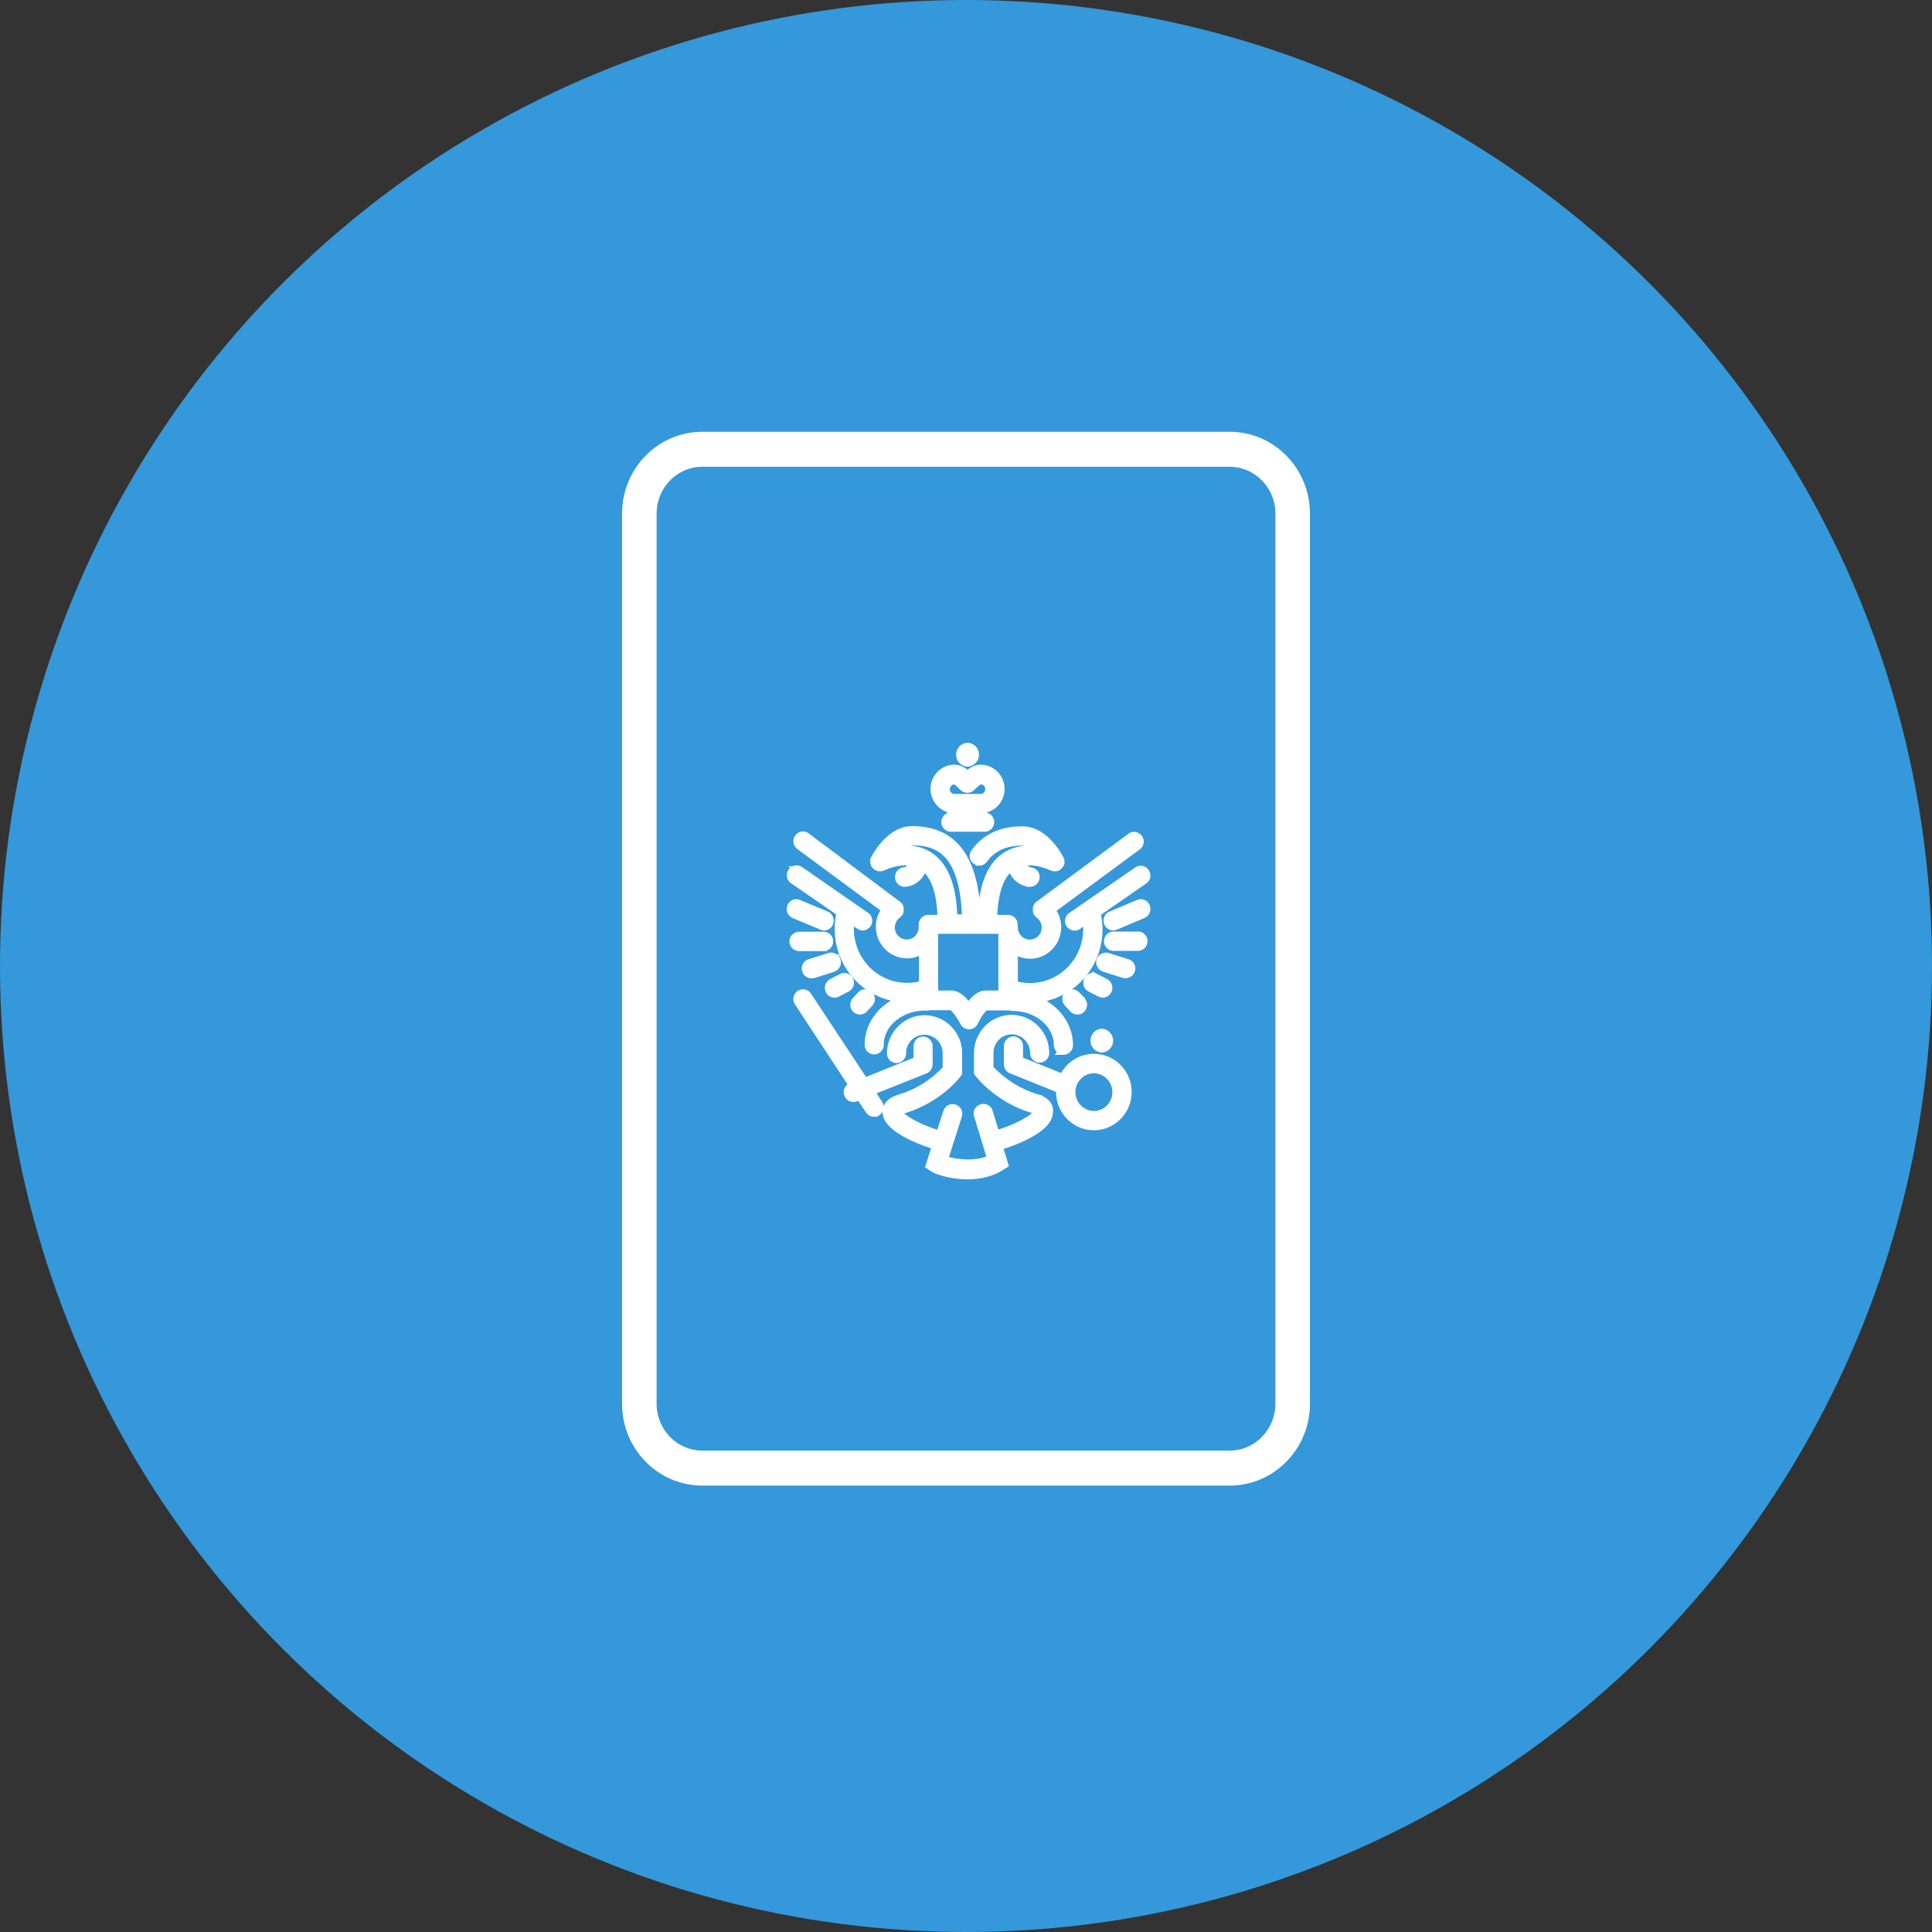 <?xml version="1.0" encoding="utf-8"?><svg width="132" height="132" fill="none" xmlns="http://www.w3.org/2000/svg" viewBox="0 0 132 132"><rect x="0" y="0" width="132" height="132" fill="#333333" stroke="none"/><circle cx="66" cy="66" r="66" fill="#3498DB"/><path d="M43 95.905v-60.81C43 32.28 45.232 30 47.986 30h36.029C86.767 30 89 32.28 89 35.095v60.81C89 98.72 86.768 101 84.014 101H47.986C45.232 101 43 98.72 43 95.905zm44.638-60.81c0-2.044-1.624-3.703-3.624-3.703H47.986c-2 0-3.624 1.659-3.624 3.703v60.81c0 2.044 1.623 3.703 3.623 3.703h36.03c2 0 3.623-1.659 3.623-3.703v-60.81z" fill="#fff" stroke="#fff"/><path d="M70.793 74.989c-1.752-.525-2.849-1.65-3.164-1.996v-1.049c0-.844.668-1.523 1.5-1.523s1.5.679 1.5 1.523c0 .23.189.41.403.41a.41.41 0 00.403-.41c0-1.305-1.046-2.354-2.319-2.354-1.285 0-2.318 1.062-2.318 2.354v1.343l.088.115c.05.064 1.323 1.69 3.654 2.393.24.077.328.14.353.166-.075.295-1.16 1.037-2.848 1.523l-.466-1.523a.399.399 0 00-.517-.268.407.407 0 00-.264.524l.894 2.943c-1.108.525-2.545.256-3.175.064l.958-2.994a.417.417 0 00-.265-.525c-.214-.076-.441.052-.517.27l-.491 1.522c-1.664-.487-2.735-1.229-2.81-1.51.025-.026.113-.102.352-.166 2.344-.704 3.605-2.316 3.655-2.393l.088-.115V71.97c0-1.305-1.046-2.355-2.319-2.355-1.272 0-2.318 1.062-2.318 2.355 0 .23.189.409.403.409a.41.41 0 00.403-.41c0-.844.668-1.522 1.5-1.522.831 0 1.5.678 1.5 1.523v1.049a7.025 7.025 0 01-3.164 1.996c-.794.243-.957.652-.945.972.025 1.036 2.03 1.894 3.378 2.303l-.429 1.356.265.18c.302.191 1.26.498 2.344.498.768 0 1.587-.153 2.268-.588l.265-.167-.379-1.24c1.5-.436 3.416-1.331 3.428-2.316.063-.359-.1-.78-.894-1.024z" fill="#fff"/><path d="M54.183 60.135l3.226 2.226a4.712 4.712 0 00-.126 1.113c0 2.546 1.966 4.619 4.436 4.76-1.411.512-2.394 1.727-2.394 3.147 0 .23.189.41.403.41a.41.41 0 00.403-.41c0-1.42 1.374-2.584 3.075-2.584a.398.398 0 00.177-.039c.025 0 .037.013.063.013h1.55c.163.038.58.55.844 1.075a.42.42 0 00.365.23h.013a.418.418 0 00.365-.243c.252-.563.656-1.05.794-1.05h1.513c.037 0 .063 0 .1-.012.063.026.126.051.19.051 1.7 0 3.074 1.165 3.074 2.585 0 .23.19.41.403.41a.41.41 0 00.404-.41c0-1.42-.996-2.636-2.395-3.148 2.458-.153 4.411-2.226 4.411-4.76 0-.37-.05-.754-.126-1.112l3.214-2.226a.417.417 0 00.113-.576.404.404 0 00-.567-.115l-4.512 3.109a.417.417 0 00-.113.575c.076.116.214.18.34.18a.374.374 0 00.227-.077l.554-.384c.026.205.051.397.051.601 0 2.175-1.74 3.94-3.881 3.94a3.89 3.89 0 01-1.084-.153v-2.354c.302.218.68.346 1.084.346 1.033 0 1.877-.858 1.877-1.907a1.95 1.95 0 00-.403-1.177l5.872-4.337a.405.405 0 00.089-.576c-.139-.179-.391-.23-.567-.09l-6.264 4.632c-.012 0-.012.013-.012.013-.013.013-.025.013-.038.026-.013.012-.025.025-.025.038 0 .013-.013.013-.013.026 0 0 0 .012-.012.012-.013.013-.013.026-.025.039 0 .013-.013.025-.013.038 0 .013-.013.026-.013.038 0 .013-.012.026-.012.039v.153c0 .013.012.026.012.039 0 .013.013.025.013.038 0 .013.013.026.013.039.012.012.012.025.025.038v.013l.012.013a.176.176 0 01.038.05l.025.026.013.013c.29.205.454.538.454.883 0 .601-.48 1.075-1.059 1.075a1.076 1.076 0 01-1.071-1.075c0-.038-.013-.077-.013-.115v-.09a.41.41 0 00-.403-.41h-.995c.037-1.79.453-2.98 1.234-3.53.05.204.126.409.265.588.24.294.567.486.945.525h.05a.41.41 0 00.404-.371.416.416 0 00-.366-.46.606.606 0 01-.39-.218.61.61 0 01-.126-.384c.97-.166 1.966.332 1.978.332.025.013.038.013.063.026h.013a.273.273 0 00.1.013h.088c.013 0 .026 0 .039-.013a.095.095 0 00.05-.026c.013 0 .013 0 .025-.012h.013c.013-.013.025-.013.038-.026.012-.013.025-.013.025-.026.013-.012.025-.012.025-.025l.025-.026.026-.025c.012-.013.012-.026.025-.039v-.013c0-.012 0-.012.012-.025 0-.013.013-.026.013-.038 0-.013 0-.026.013-.039 0-.013 0-.025.012-.038v-.039-.038c0-.013 0-.026-.012-.038 0-.013 0-.026-.013-.039 0-.013-.013-.025-.013-.038 0-.013 0-.013-.012-.026-.038-.077-.996-1.983-2.571-1.983-1.462 0-2.52.5-3.276 1.523-.14.179-.101.447.088.575a.39.39 0 00.567-.09c.58-.792 1.436-1.189 2.608-1.189.441 0 .832.256 1.147.563-.668-.115-1.5-.102-2.243.358-1.084.678-1.65 2.124-1.701 4.286h-.29c-.114-4.056-1.563-6.039-4.436-6.039-1.575 0-2.533 1.894-2.57 1.983 0 .013 0 .013-.013.026 0 .013-.013.026-.013.038 0 .013 0 .026-.013.039 0 .013 0 .025-.012.038v.077c0 .013 0 .026.012.038 0 .013 0 .026.013.039 0 .013.013.025.013.038 0 .013 0 .013.012.026v.013c.013.012.013.025.026.038.012.013.012.026.025.038l.025.026.038.038c.012 0 .012.013.025.013.012.013.025.026.05.026.013 0 .013 0 .026.012.012.013.037.013.05.026h.025c.013 0 .038.013.05.013h.101c.013 0 .038-.013.05-.013.013 0 .013-.013.026-.013s.025-.013.038-.013c.012 0 1.008-.498 1.978-.332a.61.61 0 01-.126.384.556.556 0 01-.39.217.416.416 0 00-.366.46.41.41 0 00.403.372h.05c.379-.039.706-.23.946-.525.139-.179.227-.37.265-.588.78.55 1.197 1.727 1.234 3.53h-.882a.41.41 0 00-.403.41v.205a1.065 1.065 0 11-2.13 0c0-.358.177-.691.454-.883l.013-.013.025-.025a.176.176 0 00.038-.051l.012-.013v-.013c.013-.013.013-.026.026-.038 0-.013.012-.026.012-.039 0-.013.013-.025.013-.038 0-.013.012-.026.012-.038v-.039-.038-.039-.038c0-.013 0-.026-.012-.038 0-.013-.013-.026-.013-.039 0-.013-.012-.025-.012-.038-.013-.013-.013-.026-.026-.039 0 0 0-.012-.012-.012 0-.013-.013-.013-.013-.026-.013-.013-.013-.026-.025-.038-.013-.013-.025-.026-.038-.026-.013 0-.013-.013-.013-.013l-6.225-4.657a.398.398 0 00-.567.09.412.412 0 00.088.575l5.873 4.338a1.873 1.873 0 00-.403 1.177c0 1.049.844 1.906 1.877 1.906.39 0 .756-.128 1.071-.333v2.355c-.34.102-.705.153-1.07.153-2.143 0-3.882-1.766-3.882-3.94 0-.205.012-.41.05-.602l.567.384a.402.402 0 00.227.077.416.416 0 00.34-.18.417.417 0 00-.113-.575l-4.511-3.122a.404.404 0 00-.567.115.415.415 0 00.1.576zm14.29 7.792h-1.108c-.492 0-.907.447-1.185.882-.302-.435-.718-.882-1.184-.882h-1.147V63.55h4.612v4.376h.013zm-5.015-9.494c-.743-.46-1.575-.473-2.243-.358.303-.307.693-.563 1.147-.563 1.625 0 3.49.602 3.617 5.207h-.82c-.05-2.162-.617-3.608-1.7-4.286z" fill="#fff"/><path d="M56.137 63.282a.394.394 0 00.542-.218.426.426 0 00-.215-.55l-1.89-.793a.415.415 0 00-.542.218.426.426 0 00.214.55l1.89.793zM57.019 67.914a.352.352 0 00.189-.051l.668-.346a.423.423 0 00.176-.563.41.41 0 00-.554-.179l-.668.346a.423.423 0 00-.177.563c.063.14.215.23.366.23zM59.4 67.952a.41.41 0 00-.58.013l-.365.397a.426.426 0 00.013.588.407.407 0 00.58-.013l.365-.396a.426.426 0 00-.012-.589zM57.182 65.624a.404.404 0 00-.516-.269l-1.348.422a.407.407 0 00-.265.525c.05.179.214.294.39.294.038 0 .076 0 .127-.013l1.348-.422c.214-.09.34-.32.264-.537zM56.288 64.728a.41.41 0 000-.819h-1.689a.41.41 0 000 .82h1.689zM78.316 61.939c-.088-.218-.328-.307-.542-.218l-1.878.794c-.214.09-.302.332-.214.55a.413.413 0 00.378.256c.05 0 .1-.013.164-.039l1.877-.793a.426.426 0 00.215-.55zM75.53 67.12l-.667-.345a.41.41 0 00-.555.18c-.1.204-.025.46.177.562l.668.346a.521.521 0 00.189.05.423.423 0 00.189-.793zM72.96 67.952a.414.414 0 00-.013.589l.366.396c.075.09.189.128.302.128.101 0 .202-.038.278-.115a.414.414 0 00.012-.588l-.365-.397a.423.423 0 00-.58-.013zM77.03 65.777l-1.348-.422a.42.42 0 00-.517.269.428.428 0 00.265.524l1.348.422a.383.383 0 00.126.013c.177 0 .34-.115.391-.294a.399.399 0 00-.265-.512zM77.749 63.897H76.06a.41.41 0 000 .818h1.689a.41.41 0 00.403-.41c.013-.217-.177-.409-.403-.409zM64.945 55.76a.41.41 0 000 .818h2.344a.41.41 0 000-.819h-2.344zM65.21 55.312H67a1.4 1.4 0 001.385-1.408c0-.767-.617-1.407-1.386-1.407-.327 0-.642.192-.907.422-.214-.205-.492-.422-.882-.422-.756 0-1.386.627-1.386 1.407.012.78.63 1.408 1.386 1.408zm0-1.97c.113 0 .265.14.403.28.076.078.151.154.227.206.076.05.164.09.252.09.164 0 .265-.09.353-.18.365-.358.517-.397.554-.397a.57.57 0 01.567.576.57.57 0 01-.567.576h-1.79a.57.57 0 01-.566-.576c.012-.32.264-.576.567-.576zM66.105 52.126a.564.564 0 000-1.126.564.564 0 000 1.126zM75.279 70.537a.564.564 0 000 1.125.564.564 0 000-1.125zM74.737 72.251c-.945 0-1.752.563-2.117 1.382l-2.974-1.203v-.96a.41.41 0 00-.404-.409.41.41 0 00-.403.41v1.24c0 .167.101.32.252.385l3.327 1.343c0 .051-.013.115-.013.166 0 1.305 1.046 2.367 2.332 2.367 1.285 0 2.331-1.062 2.331-2.367 0-1.292-1.046-2.354-2.331-2.354zm0 3.902c-.832 0-1.512-.69-1.512-1.535 0-.844.68-1.535 1.512-1.535s1.512.69 1.512 1.535c0 .844-.68 1.535-1.512 1.535zM59.514 74.58l3.692-1.472a.431.431 0 00.265-.384v-1.24a.41.41 0 00-.403-.41.41.41 0 00-.404.41v.959l-3.591 1.446-3.869-5.86a.404.404 0 00-.567-.115.417.417 0 00-.113.576l3.742 5.693-.113.051a.407.407 0 00-.227.538.406.406 0 00.378.268c.05 0 .1-.013.151-.025l.278-.116.642.973c.076.115.215.179.34.179a.507.507 0 00.227-.064.417.417 0 00.114-.576l-.542-.831z" fill="#fff"/><path d="M70.793 74.989c-1.752-.525-2.849-1.65-3.164-1.996v-1.049c0-.844.668-1.523 1.5-1.523s1.5.679 1.5 1.523c0 .23.189.41.403.41a.41.41 0 00.403-.41c0-1.305-1.046-2.354-2.319-2.354-1.285 0-2.318 1.062-2.318 2.354v1.343l.088.115c.05.064 1.323 1.69 3.654 2.393.24.077.328.14.353.166-.075.295-1.16 1.037-2.848 1.523l-.466-1.523a.399.399 0 00-.517-.268.407.407 0 00-.264.524l.894 2.943c-1.108.525-2.545.256-3.175.064l.958-2.994a.417.417 0 00-.265-.525c-.214-.076-.441.052-.517.27l-.491 1.522c-1.664-.487-2.735-1.229-2.81-1.51.025-.026.113-.102.352-.166 2.344-.704 3.605-2.316 3.655-2.393l.088-.115V71.97c0-1.305-1.046-2.355-2.319-2.355-1.272 0-2.318 1.062-2.318 2.355 0 .23.189.409.403.409a.41.41 0 00.403-.41c0-.844.668-1.522 1.5-1.522.831 0 1.5.678 1.5 1.523v1.049a7.025 7.025 0 01-3.164 1.996c-.794.243-.957.652-.945.972.025 1.036 2.03 1.894 3.378 2.303l-.429 1.356.265.18c.302.191 1.26.498 2.344.498.768 0 1.587-.153 2.268-.588l.265-.167-.379-1.24c1.5-.436 3.416-1.331 3.428-2.316.063-.359-.1-.78-.894-1.024z" stroke="#fff" stroke-width=".5"/><path d="M54.183 60.135l3.226 2.226a4.712 4.712 0 00-.126 1.113c0 2.546 1.966 4.619 4.436 4.76-1.411.512-2.394 1.727-2.394 3.147 0 .23.189.41.403.41a.41.41 0 00.403-.41c0-1.42 1.374-2.584 3.075-2.584a.398.398 0 00.177-.039c.025 0 .037.013.063.013h1.55c.163.038.58.55.844 1.075a.42.42 0 00.365.23h.013a.418.418 0 00.365-.243c.252-.563.656-1.05.794-1.05h1.513c.037 0 .063 0 .1-.012.063.026.126.051.19.051 1.7 0 3.074 1.165 3.074 2.585 0 .23.19.41.403.41a.41.41 0 00.404-.41c0-1.42-.996-2.636-2.395-3.148 2.458-.153 4.411-2.226 4.411-4.76 0-.37-.05-.754-.126-1.112l3.214-2.226a.417.417 0 00.113-.576.404.404 0 00-.567-.115l-4.512 3.109a.417.417 0 00-.113.575c.076.116.214.18.34.18a.374.374 0 00.227-.077l.554-.384c.026.205.051.397.051.601 0 2.175-1.74 3.94-3.881 3.94a3.89 3.89 0 01-1.084-.153v-2.354c.302.218.68.346 1.084.346 1.033 0 1.877-.858 1.877-1.907a1.95 1.95 0 00-.403-1.177l5.872-4.337a.405.405 0 00.089-.576c-.139-.179-.391-.23-.567-.09l-6.264 4.632c-.012 0-.012.013-.012.013-.013.013-.025.013-.038.026-.013.012-.025.025-.025.038 0 .013-.013.013-.013.026 0 0 0 .012-.012.012-.013.013-.013.026-.025.039 0 .013-.013.025-.013.038 0 .013-.013.026-.013.038 0 .013-.012.026-.012.039v.153c0 .013.012.026.012.039 0 .013.013.025.013.038 0 .013.013.026.013.039.012.012.012.025.025.038v.013l.012.013a.176.176 0 01.038.05l.025.026.013.013c.29.205.454.538.454.883 0 .601-.48 1.075-1.059 1.075a1.076 1.076 0 01-1.071-1.075c0-.038-.013-.077-.013-.115v-.09a.41.41 0 00-.403-.41h-.995c.037-1.79.453-2.98 1.234-3.53.05.204.126.409.265.588.24.294.567.486.945.525h.05a.41.41 0 00.404-.371.416.416 0 00-.366-.46.606.606 0 01-.39-.218.61.61 0 01-.126-.384c.97-.166 1.966.332 1.978.332.025.013.038.013.063.026h.013a.273.273 0 00.1.013h.088c.013 0 .026 0 .039-.013a.095.095 0 00.05-.026c.013 0 .013 0 .025-.012h.013c.013-.013.025-.013.038-.026.012-.013.025-.013.025-.026.013-.012.025-.012.025-.025l.025-.026.026-.025c.012-.013.012-.026.025-.039v-.013c0-.012 0-.012.012-.025 0-.013.013-.026.013-.038 0-.013 0-.026.013-.039 0-.013 0-.025.012-.038v-.039-.038c0-.013 0-.026-.012-.038 0-.013 0-.026-.013-.039 0-.013-.013-.025-.013-.038 0-.013 0-.013-.012-.026-.038-.077-.996-1.983-2.571-1.983-1.462 0-2.52.5-3.276 1.523-.14.179-.101.447.088.575a.39.39 0 00.567-.09c.58-.792 1.436-1.189 2.608-1.189.441 0 .832.256 1.147.563-.668-.115-1.5-.102-2.243.358-1.084.678-1.65 2.124-1.701 4.286h-.29c-.114-4.056-1.563-6.039-4.436-6.039-1.575 0-2.533 1.894-2.57 1.983 0 .013 0 .013-.013.026 0 .013-.013.026-.013.038 0 .013 0 .026-.013.039 0 .013 0 .025-.012.038v.077c0 .013 0 .026.012.038 0 .013 0 .026.013.039 0 .013.013.025.013.038 0 .013 0 .013.012.026v.013c.013.012.013.025.026.038.012.013.012.026.025.038l.025.026.038.038c.012 0 .012.013.025.013.012.013.025.026.05.026.013 0 .013 0 .026.012.012.013.037.013.05.026h.025c.013 0 .038.013.05.013h.101c.013 0 .038-.013.05-.013.013 0 .013-.013.026-.013s.025-.013.038-.013c.012 0 1.008-.498 1.978-.332a.61.61 0 01-.126.384.556.556 0 01-.39.217.416.416 0 00-.366.46.41.41 0 00.403.372h.05c.379-.039.706-.23.946-.525.139-.179.227-.37.265-.588.78.55 1.197 1.727 1.234 3.53h-.882a.41.41 0 00-.403.41v.205a1.065 1.065 0 11-2.13 0c0-.358.177-.691.454-.883l.013-.013.025-.025a.176.176 0 00.038-.051l.012-.013v-.013c.013-.013.013-.026.026-.038 0-.013.012-.026.012-.039 0-.013.013-.025.013-.038 0-.013.012-.026.012-.038v-.039-.038-.039-.038c0-.013 0-.026-.012-.038 0-.013-.013-.026-.013-.039 0-.013-.012-.025-.012-.038-.013-.013-.013-.026-.026-.039 0 0 0-.012-.012-.012 0-.013-.013-.013-.013-.026-.013-.013-.013-.026-.025-.038-.013-.013-.025-.026-.038-.026-.013 0-.013-.013-.013-.013l-6.225-4.657a.398.398 0 00-.567.09.412.412 0 00.088.575l5.873 4.338a1.873 1.873 0 00-.403 1.177c0 1.049.844 1.906 1.877 1.906.39 0 .756-.128 1.071-.333v2.355c-.34.102-.705.153-1.07.153-2.143 0-3.882-1.766-3.882-3.94 0-.205.012-.41.05-.602l.567.384a.402.402 0 00.227.077.416.416 0 00.34-.18.417.417 0 00-.113-.575l-4.511-3.122a.404.404 0 00-.567.115.415.415 0 00.1.576zm14.29 7.792h-1.108c-.492 0-.907.447-1.185.882-.302-.435-.718-.882-1.184-.882h-1.147V63.55h4.612v4.376h.013zm-5.015-9.494c-.743-.46-1.575-.473-2.243-.358.303-.307.693-.563 1.147-.563 1.625 0 3.49.602 3.617 5.207h-.82c-.05-2.162-.617-3.608-1.7-4.286z" stroke="#fff" stroke-width=".5"/><path d="M56.137 63.282a.394.394 0 00.542-.218.426.426 0 00-.215-.55l-1.89-.793a.415.415 0 00-.542.218.426.426 0 00.214.55l1.89.793zM57.019 67.914a.352.352 0 00.189-.051l.668-.346a.423.423 0 00.176-.563.41.41 0 00-.554-.179l-.668.346a.423.423 0 00-.177.563c.063.14.215.23.366.23zM59.4 67.952a.41.41 0 00-.58.013l-.365.397a.426.426 0 00.013.588.407.407 0 00.58-.013l.365-.396a.426.426 0 00-.012-.589zM57.182 65.624a.404.404 0 00-.516-.269l-1.348.422a.407.407 0 00-.265.525c.05.179.214.294.39.294.038 0 .076 0 .127-.013l1.348-.422c.214-.09.34-.32.264-.537zM56.288 64.728a.41.41 0 000-.819h-1.689a.41.41 0 000 .82h1.689zM78.316 61.939c-.088-.218-.328-.307-.542-.218l-1.878.794c-.214.09-.302.332-.214.55a.413.413 0 00.378.256c.05 0 .1-.013.164-.039l1.877-.793a.426.426 0 00.215-.55zM75.53 67.12l-.667-.345a.41.41 0 00-.555.18c-.1.204-.025.46.177.562l.668.346a.521.521 0 00.189.05.423.423 0 00.189-.793zM72.96 67.952a.414.414 0 00-.013.589l.366.396c.075.09.189.128.302.128.101 0 .202-.038.278-.115a.414.414 0 00.012-.588l-.365-.397a.423.423 0 00-.58-.013zM77.03 65.777l-1.348-.422a.42.42 0 00-.517.269.428.428 0 00.265.524l1.348.422a.383.383 0 00.126.013c.177 0 .34-.115.391-.294a.399.399 0 00-.265-.512zM77.749 63.897H76.06a.41.41 0 000 .818h1.689a.41.41 0 00.403-.41c.013-.217-.177-.409-.403-.409zM64.945 55.76a.41.41 0 000 .818h2.344a.41.41 0 000-.819h-2.344zM65.21 55.312H67a1.4 1.4 0 001.385-1.408c0-.767-.617-1.407-1.386-1.407-.327 0-.642.192-.907.422-.214-.205-.492-.422-.882-.422-.756 0-1.386.627-1.386 1.407.012.78.63 1.408 1.386 1.408zm0-1.97c.113 0 .265.14.403.28.076.078.151.154.227.206.076.05.164.09.252.09.164 0 .265-.09.353-.18.365-.358.517-.397.554-.397a.57.57 0 01.567.576.57.57 0 01-.567.576h-1.79a.57.57 0 01-.566-.576c.012-.32.264-.576.567-.576zM66.105 52.126a.564.564 0 000-1.126.564.564 0 000 1.126zM75.279 70.537a.564.564 0 000 1.125.564.564 0 000-1.125zM74.737 72.251c-.945 0-1.752.563-2.117 1.382l-2.974-1.203v-.96a.41.41 0 00-.404-.409.41.41 0 00-.403.41v1.24c0 .167.101.32.252.385l3.327 1.343c0 .051-.013.115-.013.166 0 1.305 1.046 2.367 2.332 2.367 1.285 0 2.331-1.062 2.331-2.367 0-1.292-1.046-2.354-2.331-2.354zm0 3.902c-.832 0-1.512-.69-1.512-1.535 0-.844.68-1.535 1.512-1.535s1.512.69 1.512 1.535c0 .844-.68 1.535-1.512 1.535zM59.514 74.58l3.692-1.472a.431.431 0 00.265-.384v-1.24a.41.41 0 00-.403-.41.41.41 0 00-.404.41v.959l-3.591 1.446-3.869-5.86a.404.404 0 00-.567-.115.417.417 0 00-.113.576l3.742 5.693-.113.051a.407.407 0 00-.227.538.406.406 0 00.378.268c.05 0 .1-.013.151-.025l.278-.116.642.973c.076.115.215.179.34.179a.507.507 0 00.227-.064.417.417 0 00.114-.576l-.542-.831z" stroke="#fff" stroke-width=".5"/></svg>